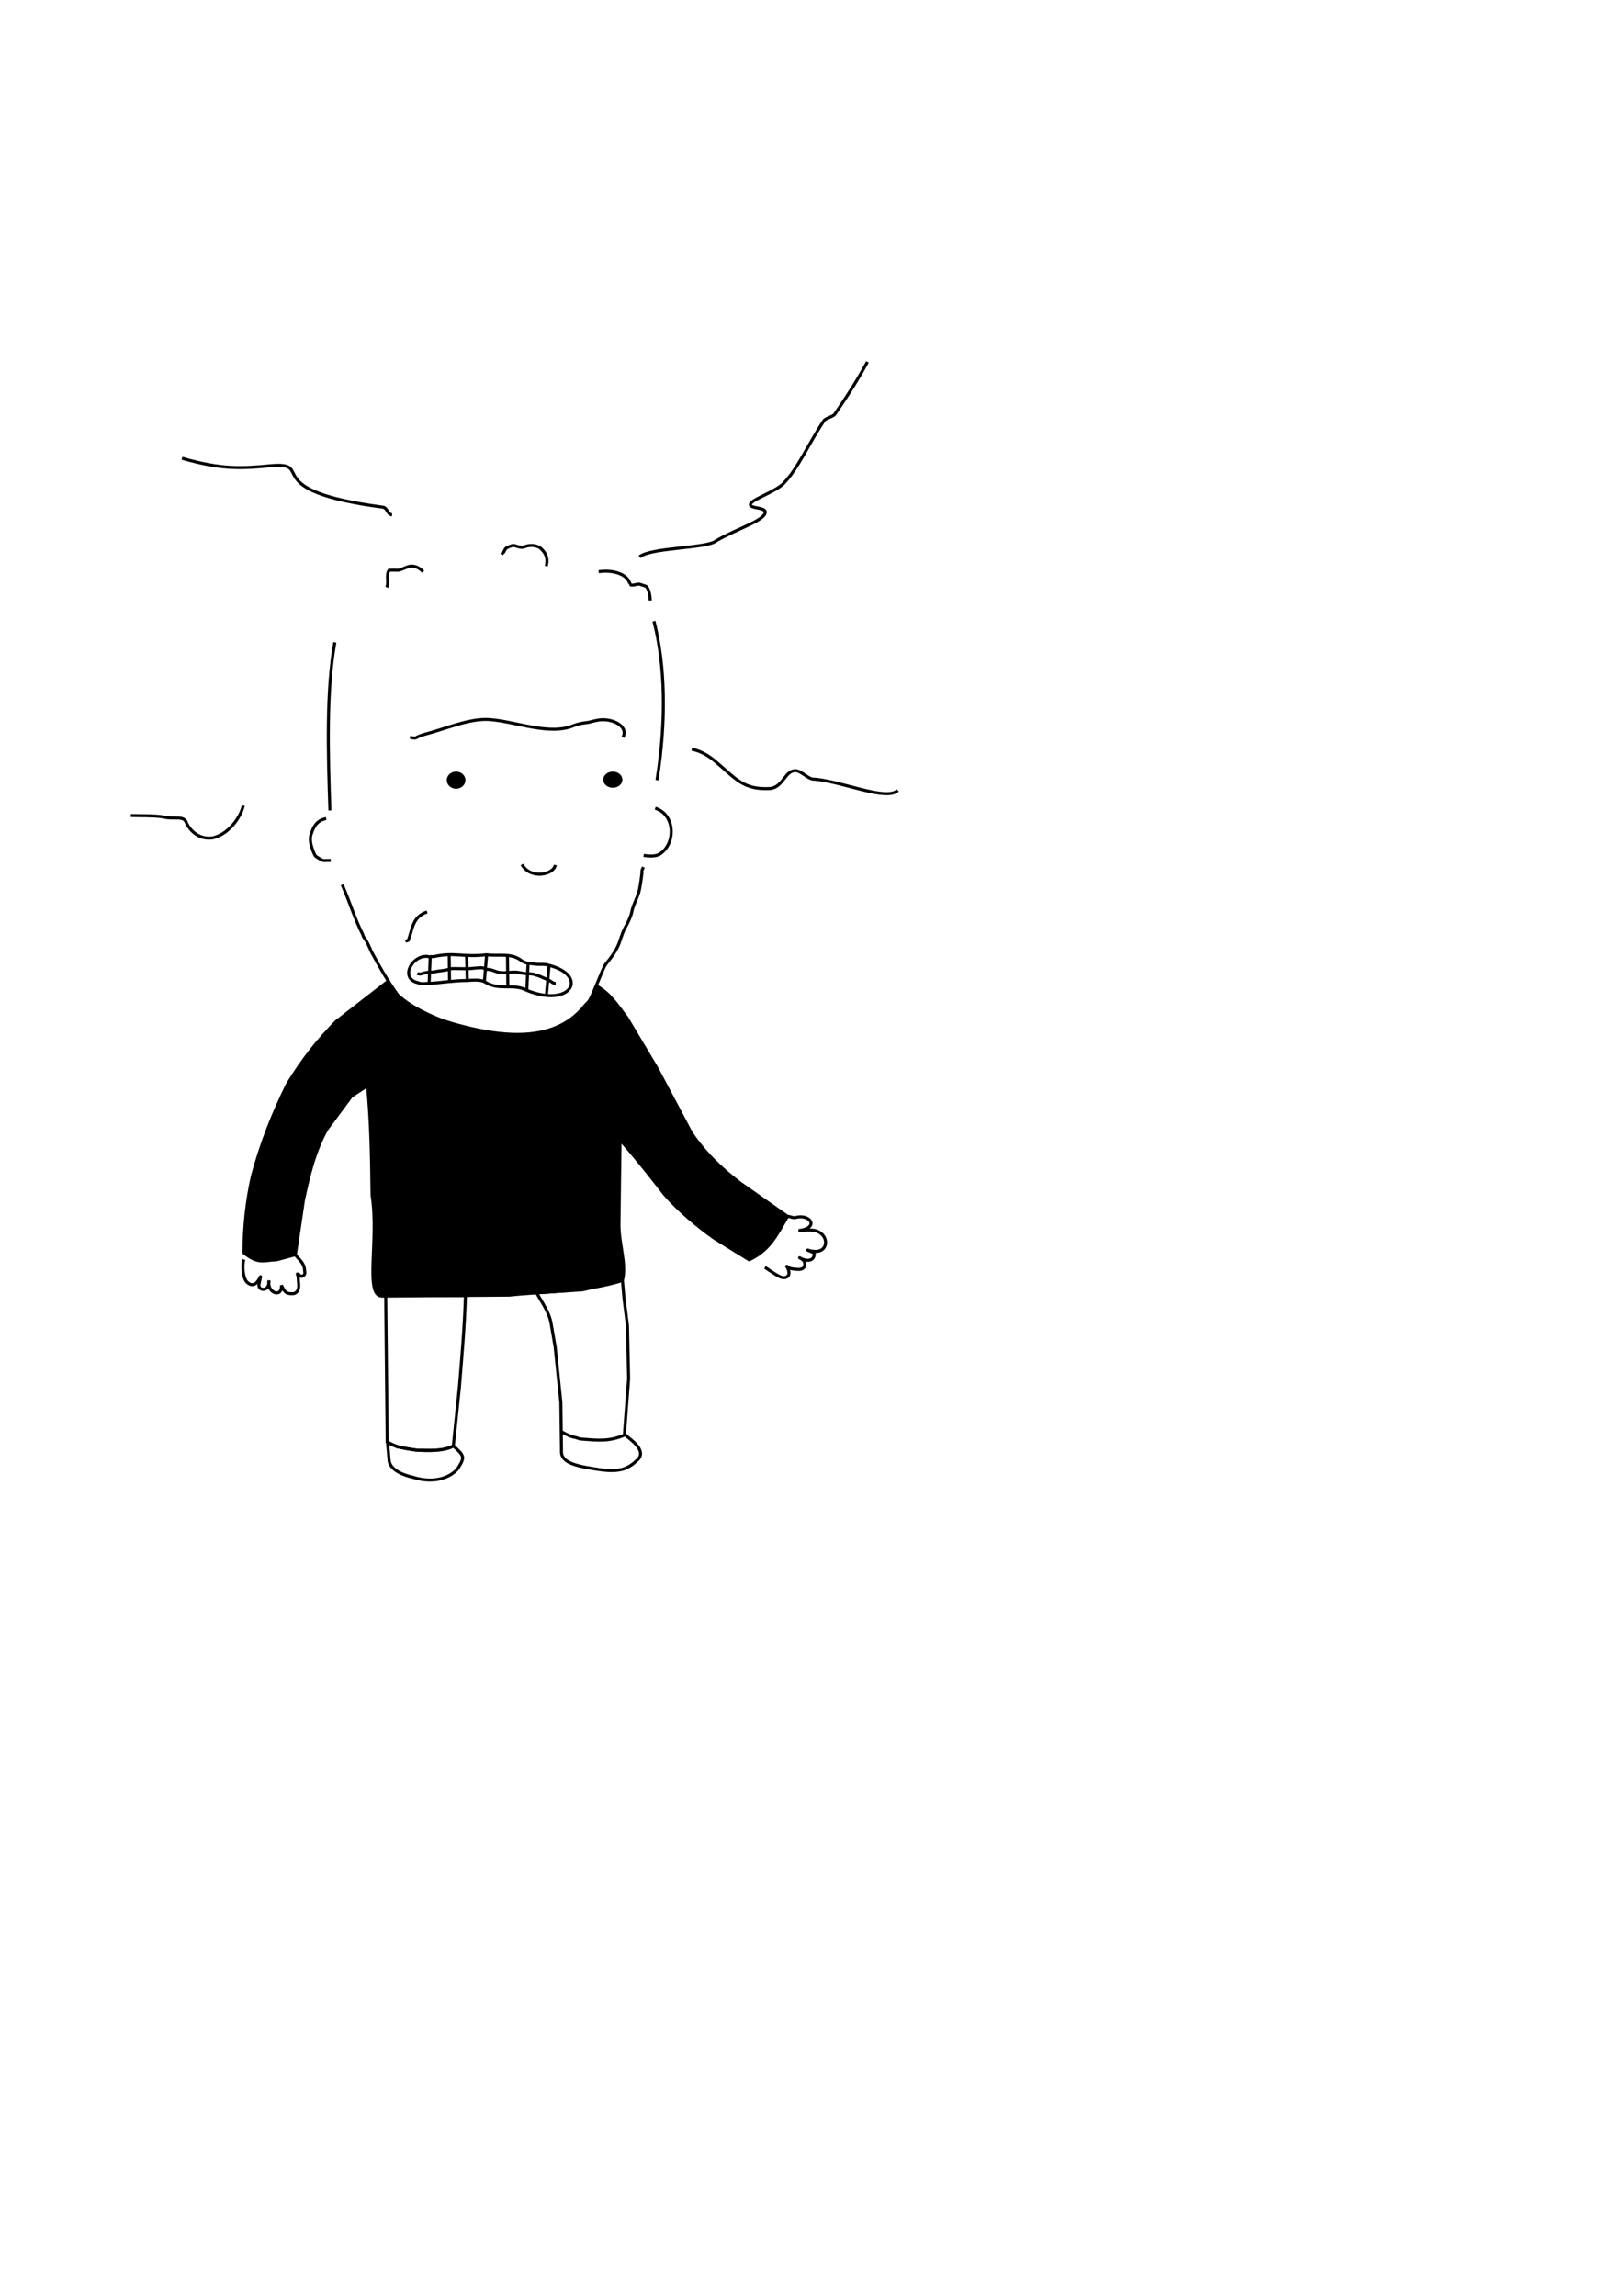 <?xml version="1.0" encoding="UTF-8" standalone="no"?>
<svg
   xmlns:dc="http://purl.org/dc/elements/1.1/"
   xmlns:cc="http://creativecommons.org/ns#"
   xmlns:rdf="http://www.w3.org/1999/02/22-rdf-syntax-ns#"
   xmlns:svg="http://www.w3.org/2000/svg"
   xmlns="http://www.w3.org/2000/svg"
   xmlns:sodipodi="http://sodipodi.sourceforge.net/DTD/sodipodi-0.dtd"
   xmlns:inkscape="http://www.inkscape.org/namespaces/inkscape"
   inkscape:export-ydpi="96"
   inkscape:export-xdpi="96"
   inkscape:export-filename="/Users/pia/drawing.png"
   sodipodi:docname="garotoEnxakekaInkscape.svg"
   inkscape:version="1.0rc1 (09960d6, 2020-04-09)"
   id="svg8"
   version="1.1"
   viewBox="0 0 210 297"
   height="297mm"
   width="210mm">
  <defs
     id="defs2" />
  <sodipodi:namedview
     showguides="false"
     inkscape:window-maximized="1"
     inkscape:window-y="23"
     inkscape:window-x="0"
     inkscape:window-height="1035"
     inkscape:window-width="1920"
     showgrid="false"
     inkscape:document-rotation="0"
     inkscape:current-layer="layer1"
     inkscape:document-units="mm"
     inkscape:cy="505.35146"
     inkscape:cx="371.35414"
     inkscape:zoom="1"
     inkscape:pageshadow="2"
     inkscape:pageopacity="0.0"
     borderopacity="1.0"
     bordercolor="#666666"
     pagecolor="#ffffff"
     id="base" />
  <g
     id="layer1"
     inkscape:groupmode="layer"
     inkscape:label="Layer 1">
    <g
       style="stroke:#000000"
       id="g194">
      <g
         id="g206" />
    </g>
    <g
       inkscape:export-ydpi="61.330002"
       inkscape:export-xdpi="61.330002"
       transform="matrix(1.481,0,0,1.481,-72.809,-126.733)"
       id="g275">
      <path
         style="fill:none;stroke:#000000;stroke-width:0.265px;stroke-linecap:butt;stroke-linejoin:miter;stroke-opacity:1"
         d="m 65.06,125.6 c 3.401,0.984 5.154,0.907 7.83,0.647 3.88,-0.323 -1.33,2.17 9.732,3.628 0.378,0.05 0.375,0.617 0.791,0.675"
         id="path98"
         inkscape:connector-curvature="0"
         sodipodi:nodetypes="ccsc" />
      <path
         style="fill:none;stroke:#000000;stroke-width:0.265px;stroke-linecap:butt;stroke-linejoin:miter;stroke-opacity:1"
         d="m 60.59,156.81 c 1,0.029 1.806,-0.016 2.8,0.11 0.874,0.268 1.857,-0.174 2.063,0.538 0.455,0.95 1.397,1.473 2.334,1.294 1.575,-0.399 2.498,-2.084 2.625,-2.813"
         id="path100"
         inkscape:connector-curvature="0"
         sodipodi:nodetypes="ccccc" />
      <path
         style="fill:none;stroke:#000000;stroke-width:0.265px;stroke-linecap:butt;stroke-linejoin:miter;stroke-opacity:1"
         d="m 105.04,134.21 c 1.001,-0.826 5.904,-0.727 6.673,-1.388 1.844,-1.083 4.34,-1.796 4.304,-2.533 -0.023,-0.467 -1.689,-0.251 -1.212,-0.801 0.334,-0.385 2.096,-0.995 2.778,-1.65 1.265,-1.268 2.221,-3.511 3.545,-5.491 0.159,-0.283 0.796,-0.34 0.982,-0.612 1.038,-1.518 1.883,-2.809 2.839,-4.557"
         id="path102"
         inkscape:connector-curvature="0"
         sodipodi:nodetypes="ccssccsc" />
      <path
         style="fill:none;stroke:#000000;stroke-width:0.265px;stroke-linecap:butt;stroke-linejoin:miter;stroke-opacity:1"
         d="m 109.604,151.011 c 0.777,0.178 1.377,0.518 1.941,0.976 1.891,1.561 2.484,2.608 4.938,2.464 1.183,-0.171 1.281,-1.725 2.322,-1.543 0.515,0.161 0.933,0.647 1.349,0.716 2.403,0.12 6.449,1.979 7.441,0.992"
         id="path106"
         inkscape:connector-curvature="0"
         sodipodi:nodetypes="cccccc" />
      <path
         style="fill:none;stroke:#000000;stroke-width:0.265px;stroke-linecap:butt;stroke-linejoin:miter;stroke-opacity:1"
         d="m 84.975,150.019 c 0.151,-0.05 0.388,0.07 0.529,0 0.199,-0.132 0.401,-0.175 0.617,-0.265 1.977,-0.502 4.067,-1.471 5.865,-1.323 2.256,0.172 5.188,1.406 7.276,0.529 0.358,-0.143 0.771,-0.227 1.147,-0.265 0.268,-0.027 0.53,-0.129 0.794,-0.176 1.33,-0.335 2.923,0.467 2.381,1.455"
         id="path126"
         inkscape:connector-curvature="0"
         sodipodi:nodetypes="cccccscc" />
      <path
         style="fill:none;stroke:#000000;stroke-width:0.265px;stroke-linecap:butt;stroke-linejoin:miter;stroke-opacity:1"
         d="m 82.958,136.878 c 0.196,-0.477 -0.102,-1.094 0.209,-1.499 0.891,-0.015 0.622,0.028 0.891,-0.015 0.297,-0.084 0.607,-0.262 0.882,-0.325 0.457,-0.083 0.924,0.173 1.181,0.472"
         id="path128"
         inkscape:connector-curvature="0"
         sodipodi:nodetypes="ccccc" />
      <path
         style="fill:none;stroke:#000000;stroke-width:0.265px;stroke-linecap:butt;stroke-linejoin:miter;stroke-opacity:1"
         d="m 93.001,134.011 c 0.029,-0.059 0.049,-0.124 0.088,-0.176 0.009,-0.012 0.029,0 0.044,0 0.015,-0.015 0.033,-0.027 0.044,-0.044 0.064,-0.097 0.098,-0.23 0.176,-0.309 0.081,-0.081 0.574,-0.298 0.706,-0.265 0.235,0.059 0.634,0.231 0.882,0.132 0.479,-0.191 0.924,-0.177 1.367,0.044 0.565,0.446 0.759,1.011 0.573,1.632"
         id="path130"
         inkscape:connector-curvature="0"
         sodipodi:nodetypes="cccsssscc" />
      <path
         style="fill:none;stroke:#000000;stroke-width:0.265px;stroke-linecap:butt;stroke-linejoin:miter;stroke-opacity:1"
         d="m 101.468,135.511 c 1.095,-0.16 2.159,0.12 2.558,0.706 0.063,0.063 0.212,0.437 0.22,0.441 0.202,0.101 0.667,-0.13 0.838,-0.044 0.063,0.032 0.509,0.157 0.529,0.176 0.263,0.263 0.353,0.848 0.353,1.235"
         id="path132"
         inkscape:connector-curvature="0"
         sodipodi:nodetypes="cccccc" />
      <path
         style="fill:none;stroke:#000000;stroke-width:0.265px;stroke-linecap:butt;stroke-linejoin:miter;stroke-opacity:1"
         d="m 105.392,160.293 c 0.437,0.065 0.978,0.106 1.367,-0.088 1.462,-0.879 1.436,-3.471 -0.353,-4.035"
         id="path134"
         inkscape:connector-curvature="0"
         sodipodi:nodetypes="ccc" />
      <path
         style="fill:none;stroke:#000000;stroke-width:0.265px;stroke-linecap:butt;stroke-linejoin:miter;stroke-opacity:1"
         d="m 77.655,157.074 c -0.772,0.155 -1.087,0.64 -1.323,1.411 -0.233,0.717 0.353,1.808 0.353,1.808 0.035,0.104 0.605,0.421 0.706,0.441 0.107,0.021 0.242,0 0.353,0 h 0.132 -0.088 0.265"
         id="path136"
         inkscape:connector-curvature="0"
         sodipodi:nodetypes="ccccsccc" />
      <path
         style="fill:none;stroke:#000000;stroke-width:0.265px;stroke-linecap:butt;stroke-linejoin:miter;stroke-opacity:1"
         d="m 94.765,161.087 c 0.736,1.327 2.773,0.905 2.91,0.044"
         id="path138"
         inkscape:connector-curvature="0"
         sodipodi:nodetypes="cc" />
      <path
         style="fill:none;stroke:#000000;stroke-width:0.265px;stroke-linecap:butt;stroke-linejoin:miter;stroke-opacity:1"
         d="m 86.475,165.232 c -1.293,0.424 -1.276,1.542 -1.632,2.469 -0.059,0.059 -0.193,0.052 -0.265,0.088"
         id="path140"
         inkscape:connector-curvature="0"
         sodipodi:nodetypes="ccc" />
      <path
         style="fill:none;stroke:#000000;stroke-width:0.265px;stroke-linecap:butt;stroke-linejoin:miter;stroke-opacity:1"
         d="m 77.986,156.369 c -0.165,-4.917 -0.331,-10.462 0.43,-14.684"
         id="path144"
         inkscape:connector-curvature="0"
         sodipodi:nodetypes="cc" />
      <path
         style="fill:none;stroke:#000000;stroke-width:0.265px;stroke-linecap:butt;stroke-linejoin:miter;stroke-opacity:1"
         d="m 106.296,139.832 c 0.981,3.803 1.102,8.665 0.265,13.891"
         id="path148"
         inkscape:connector-curvature="0"
         sodipodi:nodetypes="cc" />
      <path
         style="fill:none;stroke:#000000;stroke-width:0.265px;stroke-linecap:butt;stroke-linejoin:miter;stroke-opacity:1"
         d="m 87.048,169.135 c -0.082,0.021 -0.185,-0.027 -0.265,0 -0.015,0.005 -0.019,0.026 -0.033,0.033 -1.41,-0.45 -2.824,1.86 -1.058,2.249 0.306,0.153 0.676,0.031 0.959,0.066 1.183,-0.088 2.13,-0.257 3.34,-0.265 0.493,-0.035 1.064,-0.085 1.488,0.099 1.307,0.856 2.479,0.101 3.704,0.761 3.897,1.582 5.424,-1.291 1.951,-2.183 -0.365,-0.137 -0.779,-0.058 -1.124,-0.099 -0.144,-0.024 -0.773,-0.071 -0.926,-0.132 -0.095,-0.038 -0.208,-0.102 -0.298,-0.132 -0.914,-0.769 -2.036,-0.418 -3.109,-0.562 -2.131,0.244 -2.782,-0.256 -4.63,0.165 z"
         id="path150"
         inkscape:connector-curvature="0"
         sodipodi:nodetypes="cccccccccccccc" />
      <path
         style="fill:none;stroke:#000000;stroke-width:0.265px;stroke-linecap:butt;stroke-linejoin:miter;stroke-opacity:1"
         d="m 86.75,169.168 -0.099,2.315"
         id="path154"
         inkscape:connector-curvature="0" />
      <path
         style="fill:none;stroke:#000000;stroke-width:0.265px;stroke-linecap:butt;stroke-linejoin:miter;stroke-opacity:1"
         d="m 88.437,171.318 -0.033,-2.414"
         id="path156"
         inkscape:connector-curvature="0" />
      <path
         style="fill:none;stroke:#000000;stroke-width:0.265px;stroke-linecap:butt;stroke-linejoin:miter;stroke-opacity:1"
         d="m 89.991,171.218 -0.066,-2.183"
         id="path158"
         inkscape:connector-curvature="0" />
      <path
         style="fill:none;stroke:#000000;stroke-width:0.265px;stroke-linecap:butt;stroke-linejoin:miter;stroke-opacity:1"
         d="m 91.48,171.318 0.198,-2.348"
         id="path160"
         inkscape:connector-curvature="0" />
      <path
         style="fill:none;stroke:#000000;stroke-width:0.265px;stroke-linecap:butt;stroke-linejoin:miter;stroke-opacity:1"
         d="m 93.53,171.814 -0.033,-2.811"
         id="path162"
         inkscape:connector-curvature="0" />
      <path
         style="fill:none;stroke:#000000;stroke-width:0.265px;stroke-linecap:butt;stroke-linejoin:miter;stroke-opacity:1"
         d="m 97.135,169.895 -0.231,2.58"
         id="path168"
         inkscape:connector-curvature="0" />
      <path
         style="fill:none;stroke:#000000;stroke-width:0.265px;stroke-linecap:butt;stroke-linejoin:miter;stroke-opacity:1"
         d="m 95.184,172.078 0.119,-2.427"
         id="path170"
         inkscape:connector-curvature="0" />
      <path
         style="fill:none;stroke:#000000;stroke-width:0.265px;stroke-linecap:butt;stroke-linejoin:miter;stroke-opacity:1"
         d="m 85.619,170.603 c 0.217,0.112 0.456,0.006 0.661,-0.053 0.115,-0.033 0.251,-0.036 0.37,-0.053 0.053,-0.008 0.391,-0.011 0.423,-0.026 0.506,-0.122 0.941,-0.095 1.402,-0.265 0.179,-0.045 0.393,-0.026 0.582,-0.026 0.386,0 0.779,0.024 1.164,0 0.186,-0.012 0.994,-0.121 1.164,-0.053 0.082,0.033 0.154,0.111 0.238,0.132 0.463,-0.074 0.812,0.226 1.244,0.265 0.49,0.061 0.99,-0.081 1.482,-0.026 0.203,0.023 0.406,0.081 0.609,0.106 0.254,0.032 0.514,0.017 0.767,0.053 0.302,0.093 0.602,0.171 0.873,0.317 0.18,0.083 0.391,0.135 0.556,0.238 0.18,0.112 0.339,0.265 0.556,0.265"
         id="path172"
         inkscape:connector-curvature="0"
         sodipodi:nodetypes="cccccssscccsccsc" />
      <ellipse
         style="fill:#000000;stroke:#000000;stroke-width:0.265"
         id="path178"
         cx="89.01"
         cy="153.723"
         rx="0.684"
         ry="0.617" />
      <ellipse
         style="fill:#000000;stroke:#000000;stroke-width:0.252"
         id="path180"
         cx="102.702"
         cy="153.679"
         rx="0.712"
         ry="0.58" />
      <g
         id="g186">
        <path
           sodipodi:nodetypes="ccssccsccsccsscc"
           inkscape:connector-curvature="0"
           id="path176"
           d="m 79.057,162.851 c 0.659,1.498 1.081,2.945 1.799,4.366 0.009,0.019 0.045,0.146 0.053,0.159 0.081,0.141 0.185,0.253 0.265,0.397 0.171,0.307 0.305,0.633 0.45,0.953 0.662,1.232 1.395,2.535 2.302,3.784 0.646,0.597 1.342,1.04 2.09,1.508 0.17,0.106 0.433,0.226 0.609,0.318 5.647,1.914 10.862,2.662 13.705,-1.005 0.084,-0.075 0.157,-0.161 0.238,-0.238 0.306,-0.289 1.243,-2.95 1.508,-3.281 1.426,-1.767 1.088,-1.953 1.667,-3.149 0.199,-0.326 0.536,-1.017 0.609,-1.402 0.134,-0.717 0.554,-1.329 0.688,-2.037 0.089,-0.473 0.155,-0.951 0.212,-1.429 -0.04,-0.199 0.043,-0.319 0.132,-0.476"
           style="fill:none;stroke:#000000;stroke-width:0.265px;stroke-linecap:butt;stroke-linejoin:miter;stroke-opacity:1" />
      </g>
      <g
         id="g202">
        <g
           id="g215">
          <path
             style="fill:#000000;stroke:#000000;stroke-width:0.265px;stroke-linecap:butt;stroke-linejoin:miter;stroke-opacity:1"
             d="m 83.079,171.274 -4.542,3.528 c -1.632,1.676 -2.866,3.219 -4.233,5.424 -1.249,2.514 -2.322,5.203 -3.087,8.07 -0.514,2.278 -0.72,4.38 -0.75,6.703 1.265,1.031 1.735,0.66 2.866,0.617 l 1.632,-0.441 0.706,-4.763 c 0.456,-2.102 0.955,-4.248 2.028,-6.174 l 2.161,-2.91 1.411,-0.926 c 0.309,3.102 0.353,6.247 0.397,9.569 0.622,3.874 -0.688,8.836 0.882,8.816 l 11.113,-0.086 c 3.326,-0.349 6.682,-0.265 9.878,-1.279 0.367,-1.488 -0.323,-3.189 -0.302,-4.936 0.038,-3.155 0.096,-7.354 0.096,-7.354 0,0 1.095,1.17 3.91,4.794 1.235,1.411 2.866,2.778 4.366,3.836 l 2.999,1.852 c 1.78,-0.813 2.433,-2.207 3.351,-3.792 l -4.145,-2.91 c -1.69,-1.294 -3.116,-2.675 -4.277,-4.41 l -2.999,-5.644 -2.602,-4.366 c -0.835,-1.099 -1.474,-2.145 -2.672,-2.805 -2.422,8.167 -17.574,2.743 -18.186,-0.414 z"
             id="path182"
             inkscape:connector-curvature="0"
             sodipodi:nodetypes="cccccccccccccccscccccccccccc" />
          <path
             sodipodi:nodetypes="cccccccc"
             inkscape:connector-curvature="0"
             id="path188"
             d="m 82.859,198.658 c 0.044,4.292 0.088,8.584 0.132,12.876 l 0.873,0.423 1.64,0.282 c 1.11,-0.007 2.284,0.146 3.263,-0.353 l 0.529,-5.115 c 0.213,-2.674 0.448,-5.214 0.529,-8.026 z"
             style="fill:none;stroke:#000000;stroke-width:0.265px;stroke-linecap:butt;stroke-linejoin:miter;stroke-opacity:1" />
          <path
             sodipodi:nodetypes="cccccccc"
             inkscape:connector-curvature="0"
             id="path190"
             d="m 83.017,211.534 0.126,1.449 c -0.009,1.056 1.417,1.477 2.123,1.638 1.677,0.53 3.155,0.112 3.881,-0.75 0.704,-1.091 0.524,-1.149 -0.353,-1.984 v 0 c -0.977,0.452 -2.215,0.432 -3.263,0.353 -0.9,-0.104 -1.984,-0.309 -2.514,-0.706 z"
             style="fill:none;stroke:#000000;stroke-width:0.265px;stroke-linecap:butt;stroke-linejoin:miter;stroke-opacity:1" />
          <path
             style="fill:none;stroke:#000000;stroke-width:0.265px;stroke-linecap:butt;stroke-linejoin:miter;stroke-opacity:1"
             d="m 96.044,198.504 c 0.496,0.884 1.093,1.677 1.266,2.677 l 0.355,2.052 0.496,4.829 0.056,4.201 c -0.09,0.963 1.028,1.247 1.955,1.454 1.181,0.19 2.365,0.479 3.409,0.187 0.494,-0.161 0.846,-0.403 1.203,-0.744 0.906,-0.734 -0.237,-1.622 -0.736,-2.022 l -0.331,-0.298 0.364,-4.829 -0.099,-4.63 -0.298,-2.348 -0.143,-1.61 -3.495,0.816 z"
             id="path196"
             inkscape:connector-curvature="0"
             sodipodi:nodetypes="cccccccccccccccc" />
        </g>
        <path
           sodipodi:nodetypes="cccccc"
           inkscape:connector-curvature="0"
           id="path198"
           d="m 98.227,210.641 c 0.448,0.251 0.829,0.437 1.224,0.496 0.132,0.044 0.288,0.097 0.43,0.132 1.565,0.123 2.497,0.24 3.903,-0.364 0,-0.011 -0.025,0.008 -0.033,0 -0.017,-0.017 -0.022,-0.044 -0.033,-0.066"
           style="fill:none;stroke:#000000;stroke-width:0.265px;stroke-linecap:butt;stroke-linejoin:miter;stroke-opacity:1" />
      </g>
      <path
         style="fill:none;stroke:#000000;stroke-width:0.265px;stroke-linecap:butt;stroke-linejoin:miter;stroke-opacity:1"
         d="m 70.465,195.593 c -0.17,0.52 -0.072,1.622 0.257,1.955 1.032,1.029 1.451,-1.647 1.06,0.23 -0.077,0.555 0.933,0.679 0.879,-0.353 -0.21,1.089 1.166,1.576 1.091,0.417 0.258,0.556 0.387,0.794 1.091,0.728 0.439,-0.146 0.447,-0.592 0.397,-0.992 -0.029,-0.233 0.003,-0.49 -0.099,-0.695 -0.035,-0.07 0.09,-0.006 0.099,0 0.089,0.059 0.194,0.234 0.331,0.165 0.26,-0.13 0.247,-0.24 0.198,-0.529 -0.009,-0.637 -0.573,-1.002 -0.805,-1.345"
         id="path227"
         inkscape:connector-curvature="0"
         sodipodi:nodetypes="ccccccsscscc" />
      <path
         style="fill:none;stroke:#000000;stroke-width:0.265px;stroke-linecap:butt;stroke-linejoin:miter;stroke-opacity:1"
         d="m 115.985,196.286 c 0.129,0.058 0.24,0.139 0.344,0.22 0.409,0.245 0.624,0.438 1.058,0.626 0.51,0.157 0.888,-0.128 0.609,-0.759 -0.028,-0.04 -0.041,-0.081 -0.062,-0.123 -0.01,-0.02 -0.035,-0.034 -0.044,-0.053 -0.004,-0.007 -0.003,-0.003 0.009,-0.009 0.016,-0.008 0.083,0.043 0.097,0.053 0.16,0.17 0.495,0.184 0.714,0.203 0.202,0.018 0.428,0.04 0.6,-0.088 0.087,-0.066 0.022,-0.022 0.106,-0.106 0.007,-0.007 0.021,-0.009 0.026,-0.018 0.116,-0.424 -0.069,-0.626 -0.415,-0.785 -0.011,-0.006 -0.011,-0.015 0,-0.009 0.027,0.013 0.055,0.035 0.079,0.053 0.613,0.319 1.232,0.202 1.191,-0.45 -0.175,-0.121 -0.348,-0.166 -0.529,-0.247 -0.015,-0.008 -0.032,-0.014 -0.044,-0.026 -0.011,-0.011 0.03,0.003 0.044,0.009 0.178,0.078 0.393,0.087 0.564,0.106 1.252,0.091 1.314,-1.553 -0.035,-1.835 -0.104,-0.02 -0.293,-0.025 -0.388,-0.026 -0.126,-0.002 -0.253,-0.008 -0.379,0 -0.116,0.007 -0.229,0.028 -0.344,0.044 -0.088,0.013 -0.184,0 -0.273,0 h 0.026 c 0.024,0 0.021,5.3e-4 0.062,-0.009 0.034,-0.008 0.071,-0.023 0.106,-0.026 0.044,-0.004 0.088,0.001 0.132,-0.009 1.441,-0.333 0.651,-1.389 -0.52,-1.111 -0.303,0.09 -0.467,-0.086 -0.759,-0.087"
         id="path231"
         inkscape:connector-curvature="0"
         sodipodi:nodetypes="cccccccccssccccccccccccscscsccc" />
    </g>
  </g>
</svg>
